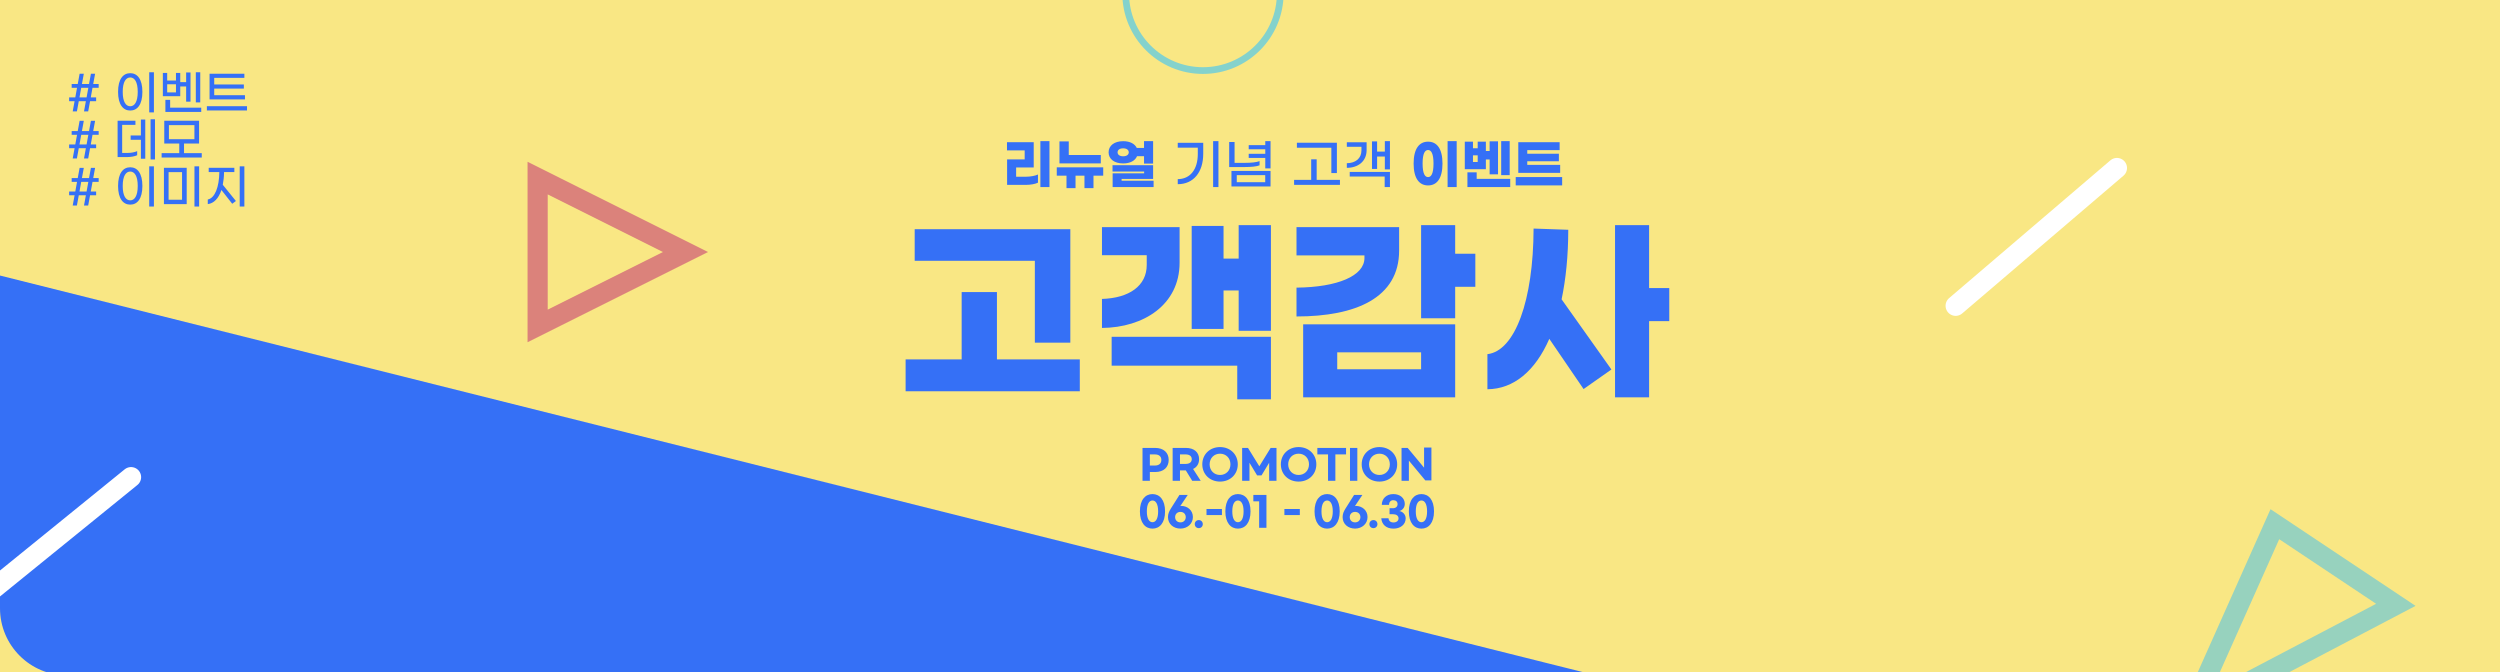 <svg width="372" height="100" viewBox="0 0 372 100" fill="none" xmlns="http://www.w3.org/2000/svg">
<rect x="0" y="0" width="372" height="100" fill="#333333" stroke="none"/>
<g clip-path="url(#clip0_523_2849)">
<rect width="372" height="100" fill="#F9E784"/>
<path d="M237.5 100.5L0 41V90.5C0 96.023 4.477 100.5 10 100.5H237.5Z" fill="#3570F6"/>
<path d="M14.683 13.06H13.766L13.507 14.495H14.305V15.055H13.402L13.122 16.581H12.499L12.779 15.055H11.722L11.442 16.581H10.819L11.099 15.055H10.287V14.495H11.204L11.463 13.06H10.665V12.5H11.568L11.848 10.974H12.471L12.191 12.5H13.248L13.528 10.974H14.151L13.871 12.5H14.683V13.06ZM12.884 14.495L13.143 13.06H12.086L11.827 14.495H12.884ZM22.203 16.728V10.75H22.903V16.728H22.203ZM19.382 16.448C18.318 16.448 17.569 15.566 17.569 13.669C17.569 11.772 18.318 10.89 19.382 10.89C20.439 10.89 21.188 11.772 21.188 13.669C21.188 15.566 20.439 16.448 19.382 16.448ZM19.382 15.811C20.005 15.811 20.495 15.188 20.495 13.669C20.495 12.157 20.005 11.527 19.382 11.527C18.745 11.527 18.262 12.157 18.262 13.669C18.262 15.188 18.745 15.811 19.382 15.811ZM29.797 10.75V15.237H29.139V10.75H29.797ZM26.822 12.864V14.313H24.232V10.855H24.876V11.982H26.185V10.855H26.822V12.22H27.697V10.785H28.348V15.132H27.697V12.864H26.822ZM24.876 13.746H26.185V12.542H24.876V13.746ZM25.317 16.021H29.944V16.651H24.61V14.859H25.317V16.021ZM36.453 14.166V14.789H31.182V10.967H36.362V11.59H31.875V12.57H36.285V13.179H31.875V14.166H36.453ZM30.783 15.804H36.754V16.441H30.783V15.804ZM14.683 20.06H13.766L13.507 21.495H14.305V22.055H13.402L13.122 23.581H12.499L12.779 22.055H11.722L11.442 23.581H10.819L11.099 22.055H10.287V21.495H11.204L11.463 20.06H10.665V19.5H11.568L11.848 17.974H12.471L12.191 19.5H13.248L13.528 17.974H14.151L13.871 19.5H14.683V20.06ZM12.884 21.495L13.143 20.06H12.086L11.827 21.495H12.884ZM22.406 17.75H23.064V23.728H22.406V17.75ZM20.964 20.158V17.785H21.615V23.623H20.964V20.802H19.438V20.158H20.964ZM18.178 22.755H19.018C19.529 22.755 20.047 22.65 20.411 22.489V23.098C20.054 23.266 19.48 23.371 18.941 23.371H17.499V17.967H20.152V18.583H18.178V22.755ZM27.382 22.79H30.021V23.441H24.05V22.79H26.675V21.355H24.442V17.967H29.622V21.355H27.382V22.79ZM25.135 18.618V20.711H28.929V18.618H25.135ZM14.683 27.06H13.766L13.507 28.495H14.305V29.055H13.402L13.122 30.581H12.499L12.779 29.055H11.722L11.442 30.581H10.819L11.099 29.055H10.287V28.495H11.204L11.463 27.06H10.665V26.5H11.568L11.848 24.974H12.471L12.191 26.5H13.248L13.528 24.974H14.151L13.871 26.5H14.683V27.06ZM12.884 28.495L13.143 27.06H12.086L11.827 28.495H12.884ZM22.203 30.728V24.75H22.903V30.728H22.203ZM19.382 30.448C18.318 30.448 17.569 29.566 17.569 27.669C17.569 25.772 18.318 24.89 19.382 24.89C20.439 24.89 21.188 25.772 21.188 27.669C21.188 29.566 20.439 30.448 19.382 30.448ZM19.382 29.811C20.005 29.811 20.495 29.188 20.495 27.669C20.495 26.157 20.005 25.527 19.382 25.527C18.745 25.527 18.262 26.157 18.262 27.669C18.262 29.188 18.745 29.811 19.382 29.811ZM28.936 30.728V24.75H29.629V30.728H28.936ZM24.393 30.371V24.967H27.781V30.371H24.393ZM25.086 29.72H27.088V25.618H25.086V29.72ZM35.669 24.75H36.362V30.728H35.669V24.75ZM33.338 25.604C33.331 26.297 33.261 26.934 33.149 27.494L35.102 29.909L34.556 30.322L32.946 28.271C32.533 29.524 31.819 30.266 30.916 30.371V29.685C31.98 29.489 32.61 27.823 32.638 25.604H31.056V24.967H34.871V25.604H33.338Z" fill="#3570F6"/>
<path d="M315 25L291 45.5" stroke="white" stroke-width="3" stroke-linecap="round"/>
<path d="M19.5 71L-7 92.5" stroke="white" stroke-width="3" stroke-linecap="round"/>
<path d="M80 48.5V26.5L102 37.5L80 48.5Z" stroke="#DB827B" stroke-width="3" stroke-linecap="round"/>
<path d="M153.985 50.99V38.81H136.105V34.1H159.265V50.99H153.985ZM148.345 53.48H160.675V58.22H134.755V53.48H143.095V43.46H148.345V53.48ZM184.313 33.5H189.113V49.22H184.313V43.22H182.063V48.95H177.323V33.62H182.063V38.48H184.313V33.5ZM175.523 39.08C175.523 45.35 170.183 48.74 163.973 48.8V44.48C168.023 44.36 170.633 42.53 170.633 39.44V37.97H163.973V33.8H175.523V39.08ZM165.413 54.41V50.12H189.113V59.42H184.103V54.41H165.413ZM219.53 37.76V42.68H216.53V47.36H211.46V33.5H216.53V37.76H219.53ZM208.19 37.28C208.19 44.33 201.74 47.09 192.92 47.09V42.8C199.01 42.74 203.03 41.06 203.03 38.39V38H192.92V33.8H208.19V37.28ZM193.91 59.12V48.26H216.53V59.12H193.91ZM198.98 52.43V54.95H211.46V52.43H198.98ZM248.387 42.86V47.78H245.387V59.12H240.317V33.5H245.387V42.86H248.387ZM233.357 34.19C233.357 38.06 232.997 41.54 232.367 44.54L239.777 54.98L235.637 57.89L230.537 50.42C228.437 55.22 225.227 57.89 221.327 57.92V52.7C225.437 52.22 228.167 44.72 228.197 34.01L233.357 34.19Z" fill="#3570F6"/>
<path d="M156.16 21V27.832H154.808V21H156.16ZM153.816 21.16V24.92H151.2V26.296H152.68C153.328 26.296 154.032 26.16 154.448 25.968V27.184C154.032 27.392 153.304 27.512 152.624 27.512H149.856V23.72H152.472V22.376H149.84V21.16H153.816ZM163.799 23.064V24.312H157.647V21.04H159.031V23.064H163.799ZM164.159 24.896V26.136H162.711V27.992H161.367V26.136H160.039V27.992H158.695V26.136H157.247V24.896H164.159ZM169.191 23.24C168.919 23.904 168.175 24.32 167.127 24.32C165.799 24.32 164.959 23.656 164.959 22.664C164.959 21.68 165.799 21.008 167.127 21.008C168.135 21.008 168.855 21.392 169.151 22.008H170.231V21H171.583V24.344H170.231V23.24H169.191ZM166.295 22.664C166.295 23.024 166.615 23.256 167.127 23.256C167.639 23.256 167.959 23.024 167.959 22.664C167.959 22.304 167.639 22.072 167.127 22.072C166.615 22.072 166.295 22.304 166.295 22.664ZM166.895 26.896H171.655V27.832H165.559V25.792H170.247V25.52H165.543V24.584H171.583V26.624H166.895V26.896ZM180.512 27.832V21H181.304V27.832H180.512ZM175.248 27.408V26.656C177.112 26.648 178.232 25.2 178.232 22.912V21.976H175.248V21.248H179.04V22.896C179.04 25.632 177.584 27.408 175.248 27.408ZM188.272 21H189.056V25.056H188.272V23.496H185.808V22.888H188.272V22.208H185.808V21.6H188.272V21ZM187.424 24.6C186.984 24.776 186.168 24.856 185.224 24.856H182.904V21.128H183.704V24.232H185.272C186.184 24.232 186.968 24.152 187.424 23.976V24.6ZM183.24 27.744V25.432H189.056V27.744H183.24ZM184.032 26.056V27.112H188.264V26.056H184.032ZM198.105 25.752V21.984H192.977V21.24H198.929V25.752H198.105ZM195.921 26.76H199.385V27.504H192.561V26.76H195.105V23.712H195.921V26.76ZM206.064 21H206.824V25.208H206.064V23.296H204.912V25.136H204.152V21.04H204.912V22.56H206.064V21ZM203.352 22.328C203.352 24.024 202.072 24.968 200.408 24.976V24.288C201.696 24.272 202.584 23.576 202.584 22.376V21.84H200.408V21.168H203.352V22.328ZM200.84 26.264V25.584H206.824V27.832H206.04V26.264H200.84ZM216.754 21V27.832H215.402V21H216.754ZM212.498 21.08C213.786 21.08 214.642 22.088 214.642 24.336C214.642 26.584 213.786 27.592 212.498 27.592C211.21 27.592 210.346 26.584 210.346 24.336C210.346 22.088 211.21 21.08 212.498 21.08ZM212.498 22.32C212.042 22.32 211.682 22.808 211.682 24.336C211.682 25.872 212.042 26.352 212.498 26.352C212.946 26.352 213.306 25.872 213.306 24.336C213.306 22.808 212.946 22.32 212.498 22.32ZM224.641 21V26.064H223.377V21H224.641ZM221.097 23.728V25.176H217.961V21.08H219.177V22.064H219.881V21.08H221.097V22.464H221.657V21.032H222.905V25.944H221.657V23.728H221.097ZM219.177 24.104H219.881V23.112H219.177V24.104ZM219.729 26.616H224.721V27.832H218.353V25.64H219.729V26.616ZM232.153 24.536V25.72H225.921V21.16H232.073V22.344H227.257V22.88H231.961V24H227.257V24.536H232.153ZM225.537 26.352H232.449V27.592H225.537V26.352Z" fill="#3570F6"/>
<path d="M170.006 71.54V66.65H171.884C173.156 66.65 173.9 67.358 173.9 68.438C173.9 69.53 173.156 70.238 171.884 70.238H171.098V71.54H170.006ZM171.098 69.272H171.836C172.442 69.272 172.808 68.984 172.808 68.438C172.808 67.898 172.442 67.616 171.836 67.616H171.098V69.272ZM178.665 71.54H177.399L176.451 69.998H175.581V71.54H174.489V66.65H176.457C177.699 66.65 178.425 67.31 178.425 68.324C178.425 68.996 178.107 69.512 177.531 69.782L178.665 71.54ZM175.581 67.616V69.032H176.409C176.985 69.032 177.333 68.786 177.333 68.324C177.333 67.862 176.985 67.616 176.409 67.616H175.581ZM181.542 71.66C180.024 71.66 178.902 70.574 178.902 69.092C178.902 67.61 180.024 66.524 181.542 66.524C183.06 66.524 184.182 67.61 184.182 69.092C184.182 70.574 183.06 71.66 181.542 71.66ZM181.542 70.676C182.43 70.676 183.09 70.01 183.09 69.092C183.09 68.168 182.43 67.508 181.542 67.508C180.654 67.508 179.994 68.168 179.994 69.092C179.994 70.01 180.654 70.676 181.542 70.676ZM184.83 71.54V66.65H185.7L187.386 69.386L189.072 66.65H189.942V71.54H188.85V68.858L187.716 70.736H187.056L185.922 68.858V71.54H184.83ZM193.231 71.66C191.713 71.66 190.591 70.574 190.591 69.092C190.591 67.61 191.713 66.524 193.231 66.524C194.749 66.524 195.871 67.61 195.871 69.092C195.871 70.574 194.749 71.66 193.231 71.66ZM193.231 70.676C194.119 70.676 194.779 70.01 194.779 69.092C194.779 68.168 194.119 67.508 193.231 67.508C192.343 67.508 191.683 68.168 191.683 69.092C191.683 70.01 192.343 70.676 193.231 70.676ZM200.293 66.65V67.616H198.703V71.54H197.611V67.616H196.021V66.65H200.293ZM200.879 66.65H201.971V71.54H200.879V66.65ZM205.26 71.66C203.742 71.66 202.62 70.574 202.62 69.092C202.62 67.61 203.742 66.524 205.26 66.524C206.778 66.524 207.9 67.61 207.9 69.092C207.9 70.574 206.778 71.66 205.26 71.66ZM205.26 70.676C206.148 70.676 206.808 70.01 206.808 69.092C206.808 68.168 206.148 67.508 205.26 67.508C204.372 67.508 203.712 68.168 203.712 69.092C203.712 70.01 204.372 70.676 205.26 70.676ZM208.549 71.54V66.65H209.461L211.903 69.59V66.59H212.995V71.48H212.083L209.641 68.54V71.54H208.549ZM171.49 73.518C172.558 73.518 173.362 74.376 173.362 76.092C173.362 77.802 172.558 78.66 171.49 78.66C170.422 78.66 169.618 77.802 169.618 76.092C169.618 74.376 170.422 73.518 171.49 73.518ZM171.49 74.472C171.01 74.472 170.65 74.976 170.65 76.092C170.65 77.202 171.01 77.706 171.49 77.706C171.97 77.706 172.33 77.202 172.33 76.092C172.33 74.976 171.97 74.472 171.49 74.472ZM175.649 78.654C174.629 78.654 173.795 77.988 173.795 76.944C173.795 76.47 173.951 76.104 174.239 75.648L175.499 73.65H176.735L175.625 75.306C175.655 75.294 175.709 75.282 175.763 75.282C176.717 75.282 177.503 75.948 177.503 76.938C177.503 77.94 176.675 78.654 175.649 78.654ZM175.649 77.73C176.135 77.73 176.441 77.388 176.441 76.95C176.441 76.512 176.135 76.17 175.649 76.17C175.163 76.17 174.857 76.512 174.857 76.95C174.857 77.388 175.163 77.73 175.649 77.73ZM178.381 77.388C178.723 77.388 178.975 77.646 178.975 77.988C178.975 78.33 178.723 78.588 178.381 78.588C178.033 78.588 177.781 78.33 177.781 77.988C177.781 77.646 178.033 77.388 178.381 77.388ZM179.527 75.744H181.825V76.644H179.527V75.744ZM184.205 73.518C185.273 73.518 186.077 74.376 186.077 76.092C186.077 77.802 185.273 78.66 184.205 78.66C183.137 78.66 182.333 77.802 182.333 76.092C182.333 74.376 183.137 73.518 184.205 73.518ZM184.205 74.472C183.725 74.472 183.365 74.976 183.365 76.092C183.365 77.202 183.725 77.706 184.205 77.706C184.685 77.706 185.045 77.202 185.045 76.092C185.045 74.976 184.685 74.472 184.205 74.472ZM188.447 73.65V78.54H187.361V74.598H186.497V73.65H188.447ZM191.117 75.744H193.415V76.644H191.117V75.744ZM197.476 73.518C198.544 73.518 199.348 74.376 199.348 76.092C199.348 77.802 198.544 78.66 197.476 78.66C196.408 78.66 195.604 77.802 195.604 76.092C195.604 74.376 196.408 73.518 197.476 73.518ZM197.476 74.472C196.996 74.472 196.636 74.976 196.636 76.092C196.636 77.202 196.996 77.706 197.476 77.706C197.956 77.706 198.316 77.202 198.316 76.092C198.316 74.976 197.956 74.472 197.476 74.472ZM201.635 78.654C200.615 78.654 199.781 77.988 199.781 76.944C199.781 76.47 199.937 76.104 200.225 75.648L201.485 73.65H202.721L201.611 75.306C201.641 75.294 201.695 75.282 201.749 75.282C202.703 75.282 203.489 75.948 203.489 76.938C203.489 77.94 202.661 78.654 201.635 78.654ZM201.635 77.73C202.121 77.73 202.427 77.388 202.427 76.95C202.427 76.512 202.121 76.17 201.635 76.17C201.149 76.17 200.843 76.512 200.843 76.95C200.843 77.388 201.149 77.73 201.635 77.73ZM204.367 77.388C204.709 77.388 204.961 77.646 204.961 77.988C204.961 78.33 204.709 78.588 204.367 78.588C204.019 78.588 203.767 78.33 203.767 77.988C203.767 77.646 204.019 77.388 204.367 77.388ZM207.316 73.518C208.33 73.518 209.032 74.112 209.032 74.988C209.032 75.552 208.618 75.966 208.21 76.038C208.66 76.11 209.164 76.5 209.164 77.13C209.164 78.072 208.366 78.66 207.352 78.66C206.278 78.66 205.612 78.06 205.534 77.118H206.608C206.65 77.508 206.896 77.742 207.352 77.742C207.802 77.742 208.102 77.496 208.102 77.136C208.102 76.728 207.76 76.512 207.25 76.512H206.764V75.624H207.25C207.694 75.624 207.958 75.384 207.958 75.012C207.958 74.652 207.718 74.43 207.31 74.43C206.884 74.43 206.686 74.772 206.686 75.12H205.612C205.612 74.19 206.314 73.518 207.316 73.518ZM211.509 73.518C212.577 73.518 213.381 74.376 213.381 76.092C213.381 77.802 212.577 78.66 211.509 78.66C210.441 78.66 209.637 77.802 209.637 76.092C209.637 74.376 210.441 73.518 211.509 73.518ZM211.509 74.472C211.029 74.472 210.669 74.976 210.669 76.092C210.669 77.202 211.029 77.706 211.509 77.706C211.989 77.706 212.349 77.202 212.349 76.092C212.349 74.976 211.989 74.472 211.509 74.472Z" fill="#3570F6"/>
<path d="M326 106L338.5 78L356.5 90L326 106Z" stroke="#97D2BE" stroke-width="3" stroke-linecap="round"/>
<circle cx="179" cy="-1" r="11.5" stroke="#84D2CC"/>
</g>
<defs>
<clipPath id="clip0_523_2849">
<rect width="372" height="100" fill="white"/>
</clipPath>
</defs>
</svg>
